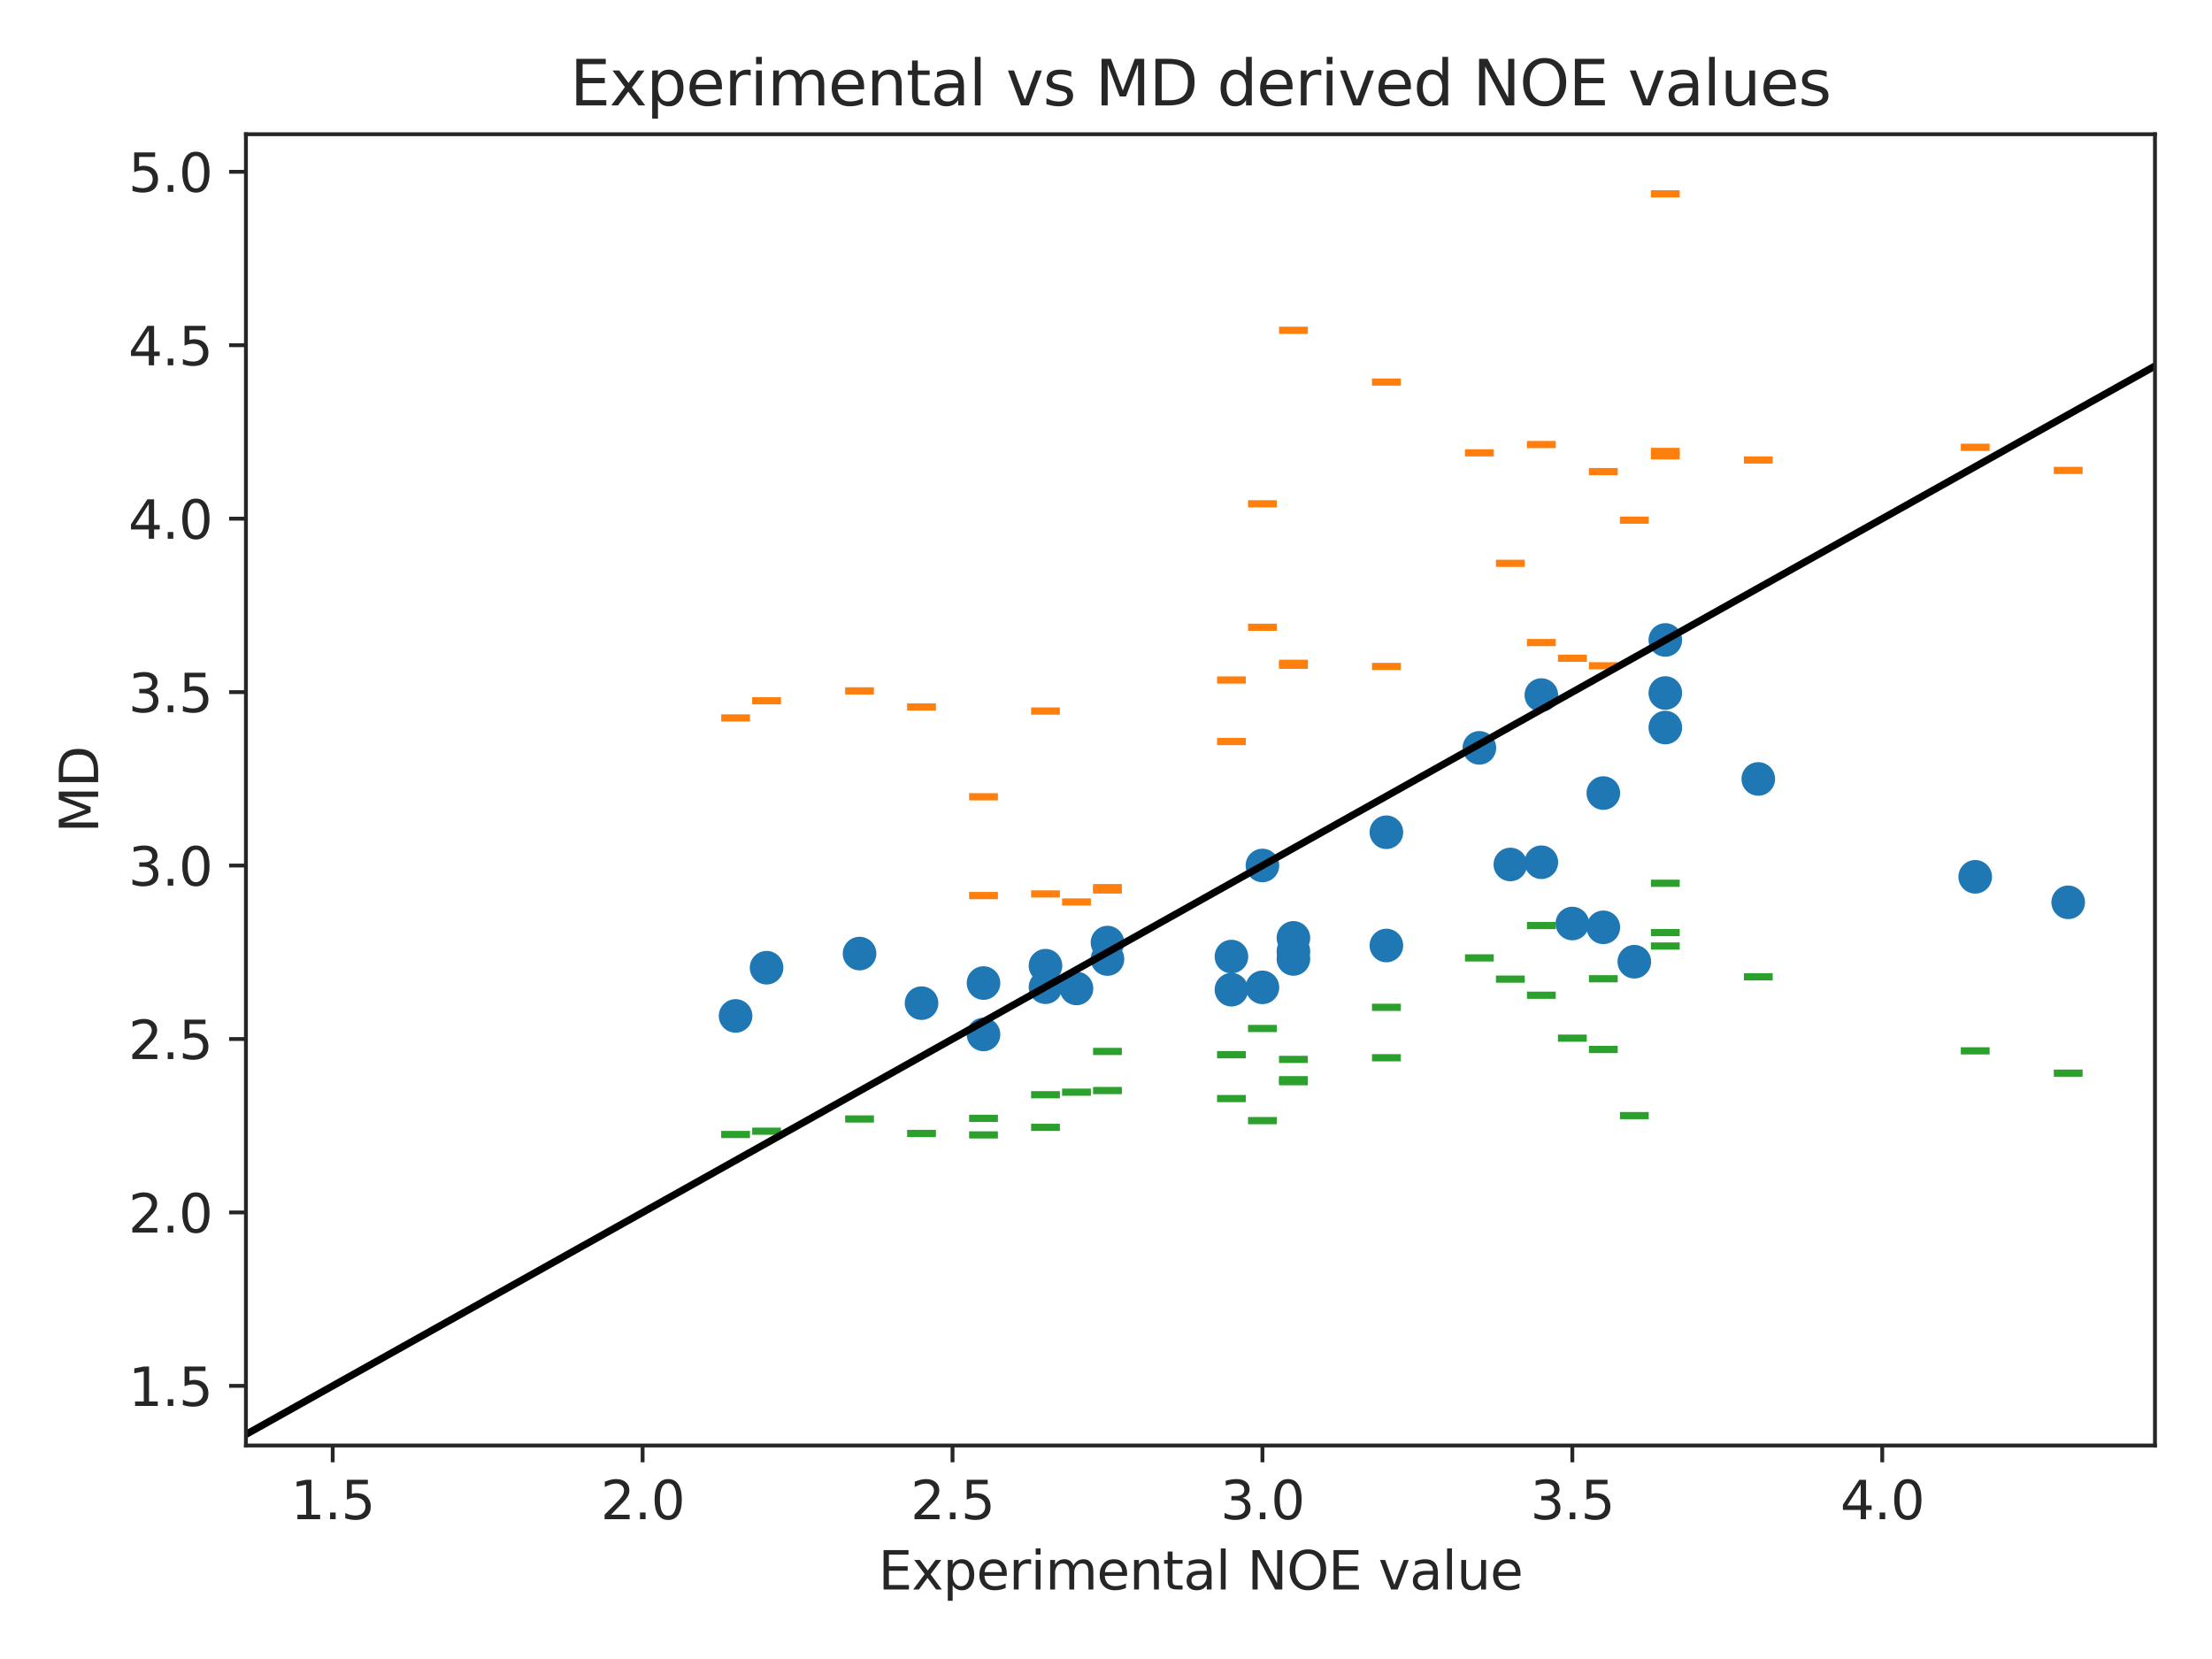 <?xml version="1.0" encoding="utf-8" standalone="no"?>
<!DOCTYPE svg PUBLIC "-//W3C//DTD SVG 1.1//EN"
  "http://www.w3.org/Graphics/SVG/1.1/DTD/svg11.dtd">
<svg xmlns:xlink="http://www.w3.org/1999/xlink" width="460.8pt" height="345.6pt" viewBox="0 0 460.8 345.6" xmlns="http://www.w3.org/2000/svg" version="1.1">
 <defs>
  <style type="text/css">*{stroke-linejoin: round; stroke-linecap: butt}</style>
 </defs>
 <g id="figure_1">
  <g id="patch_1">
   <path d="M 0 345.6 
L 460.8 345.6 
L 460.8 0 
L 0 0 
z
" style="fill: #ffffff"/>
  </g>
  <g id="axes_1">
   <g id="patch_2">
    <path d="M 51.23 301.12 
L 448.92 301.12 
L 448.92 27.96 
L 51.23 27.96 
z
" style="fill: #ffffff"/>
   </g>
   <g id="matplotlib.axis_1">
    <g id="xtick_1">
     <g id="line2d_1">
      <defs>
       <path id="me848c0123f" d="M 0 0 
L 0 3.5 
" style="stroke: #262626; stroke-width: 0.8"/>
      </defs>
      <g>
       <use xlink:href="#me848c0123f" x="69.307" y="301.12" style="fill: #262626; stroke: #262626; stroke-width: 0.8"/>
      </g>
     </g>
     <g id="text_1">
      <!-- 1.5 -->
      <g style="fill: #262626" transform="translate(60.56 316.478)scale(0.11 -0.11)">
       <defs>
        <path id="DejaVuSans-31" d="M 794 531 
L 1825 531 
L 1825 4091 
L 703 3866 
L 703 4441 
L 1819 4666 
L 2450 4666 
L 2450 531 
L 3481 531 
L 3481 0 
L 794 0 
L 794 531 
z
" transform="scale(0.016)"/>
        <path id="DejaVuSans-2e" d="M 684 794 
L 1344 794 
L 1344 0 
L 684 0 
L 684 794 
z
" transform="scale(0.016)"/>
        <path id="DejaVuSans-35" d="M 691 4666 
L 3169 4666 
L 3169 4134 
L 1269 4134 
L 1269 2991 
Q 1406 3038 1543 3061 
Q 1681 3084 1819 3084 
Q 2600 3084 3056 2656 
Q 3513 2228 3513 1497 
Q 3513 744 3044 326 
Q 2575 -91 1722 -91 
Q 1428 -91 1123 -41 
Q 819 9 494 109 
L 494 744 
Q 775 591 1075 516 
Q 1375 441 1709 441 
Q 2250 441 2565 725 
Q 2881 1009 2881 1497 
Q 2881 1984 2565 2268 
Q 2250 2553 1709 2553 
Q 1456 2553 1204 2497 
Q 953 2441 691 2322 
L 691 4666 
z
" transform="scale(0.016)"/>
       </defs>
       <use xlink:href="#DejaVuSans-31"/>
       <use xlink:href="#DejaVuSans-2e" x="63.623"/>
       <use xlink:href="#DejaVuSans-35" x="95.41"/>
      </g>
     </g>
    </g>
    <g id="xtick_2">
     <g id="line2d_2">
      <g>
       <use xlink:href="#me848c0123f" x="133.867" y="301.12" style="fill: #262626; stroke: #262626; stroke-width: 0.8"/>
      </g>
     </g>
     <g id="text_2">
      <!-- 2.0 -->
      <g style="fill: #262626" transform="translate(125.12 316.478)scale(0.11 -0.11)">
       <defs>
        <path id="DejaVuSans-32" d="M 1228 531 
L 3431 531 
L 3431 0 
L 469 0 
L 469 531 
Q 828 903 1448 1529 
Q 2069 2156 2228 2338 
Q 2531 2678 2651 2914 
Q 2772 3150 2772 3378 
Q 2772 3750 2511 3984 
Q 2250 4219 1831 4219 
Q 1534 4219 1204 4116 
Q 875 4013 500 3803 
L 500 4441 
Q 881 4594 1212 4672 
Q 1544 4750 1819 4750 
Q 2544 4750 2975 4387 
Q 3406 4025 3406 3419 
Q 3406 3131 3298 2873 
Q 3191 2616 2906 2266 
Q 2828 2175 2409 1742 
Q 1991 1309 1228 531 
z
" transform="scale(0.016)"/>
        <path id="DejaVuSans-30" d="M 2034 4250 
Q 1547 4250 1301 3770 
Q 1056 3291 1056 2328 
Q 1056 1369 1301 889 
Q 1547 409 2034 409 
Q 2525 409 2770 889 
Q 3016 1369 3016 2328 
Q 3016 3291 2770 3770 
Q 2525 4250 2034 4250 
z
M 2034 4750 
Q 2819 4750 3233 4129 
Q 3647 3509 3647 2328 
Q 3647 1150 3233 529 
Q 2819 -91 2034 -91 
Q 1250 -91 836 529 
Q 422 1150 422 2328 
Q 422 3509 836 4129 
Q 1250 4750 2034 4750 
z
" transform="scale(0.016)"/>
       </defs>
       <use xlink:href="#DejaVuSans-32"/>
       <use xlink:href="#DejaVuSans-2e" x="63.623"/>
       <use xlink:href="#DejaVuSans-30" x="95.41"/>
      </g>
     </g>
    </g>
    <g id="xtick_3">
     <g id="line2d_3">
      <g>
       <use xlink:href="#me848c0123f" x="198.427" y="301.12" style="fill: #262626; stroke: #262626; stroke-width: 0.8"/>
      </g>
     </g>
     <g id="text_3">
      <!-- 2.5 -->
      <g style="fill: #262626" transform="translate(189.68 316.478)scale(0.11 -0.11)">
       <use xlink:href="#DejaVuSans-32"/>
       <use xlink:href="#DejaVuSans-2e" x="63.623"/>
       <use xlink:href="#DejaVuSans-35" x="95.41"/>
      </g>
     </g>
    </g>
    <g id="xtick_4">
     <g id="line2d_4">
      <g>
       <use xlink:href="#me848c0123f" x="262.987" y="301.12" style="fill: #262626; stroke: #262626; stroke-width: 0.8"/>
      </g>
     </g>
     <g id="text_4">
      <!-- 3.0 -->
      <g style="fill: #262626" transform="translate(254.24 316.478)scale(0.11 -0.11)">
       <defs>
        <path id="DejaVuSans-33" d="M 2597 2516 
Q 3050 2419 3304 2112 
Q 3559 1806 3559 1356 
Q 3559 666 3084 287 
Q 2609 -91 1734 -91 
Q 1441 -91 1130 -33 
Q 819 25 488 141 
L 488 750 
Q 750 597 1062 519 
Q 1375 441 1716 441 
Q 2309 441 2620 675 
Q 2931 909 2931 1356 
Q 2931 1769 2642 2001 
Q 2353 2234 1838 2234 
L 1294 2234 
L 1294 2753 
L 1863 2753 
Q 2328 2753 2575 2939 
Q 2822 3125 2822 3475 
Q 2822 3834 2567 4026 
Q 2313 4219 1838 4219 
Q 1578 4219 1281 4162 
Q 984 4106 628 3988 
L 628 4550 
Q 988 4650 1302 4700 
Q 1616 4750 1894 4750 
Q 2613 4750 3031 4423 
Q 3450 4097 3450 3541 
Q 3450 3153 3228 2886 
Q 3006 2619 2597 2516 
z
" transform="scale(0.016)"/>
       </defs>
       <use xlink:href="#DejaVuSans-33"/>
       <use xlink:href="#DejaVuSans-2e" x="63.623"/>
       <use xlink:href="#DejaVuSans-30" x="95.41"/>
      </g>
     </g>
    </g>
    <g id="xtick_5">
     <g id="line2d_5">
      <g>
       <use xlink:href="#me848c0123f" x="327.547" y="301.12" style="fill: #262626; stroke: #262626; stroke-width: 0.8"/>
      </g>
     </g>
     <g id="text_5">
      <!-- 3.5 -->
      <g style="fill: #262626" transform="translate(318.8 316.478)scale(0.11 -0.11)">
       <use xlink:href="#DejaVuSans-33"/>
       <use xlink:href="#DejaVuSans-2e" x="63.623"/>
       <use xlink:href="#DejaVuSans-35" x="95.41"/>
      </g>
     </g>
    </g>
    <g id="xtick_6">
     <g id="line2d_6">
      <g>
       <use xlink:href="#me848c0123f" x="392.107" y="301.12" style="fill: #262626; stroke: #262626; stroke-width: 0.8"/>
      </g>
     </g>
     <g id="text_6">
      <!-- 4.0 -->
      <g style="fill: #262626" transform="translate(383.36 316.478)scale(0.11 -0.11)">
       <defs>
        <path id="DejaVuSans-34" d="M 2419 4116 
L 825 1625 
L 2419 1625 
L 2419 4116 
z
M 2253 4666 
L 3047 4666 
L 3047 1625 
L 3713 1625 
L 3713 1100 
L 3047 1100 
L 3047 0 
L 2419 0 
L 2419 1100 
L 313 1100 
L 313 1709 
L 2253 4666 
z
" transform="scale(0.016)"/>
       </defs>
       <use xlink:href="#DejaVuSans-34"/>
       <use xlink:href="#DejaVuSans-2e" x="63.623"/>
       <use xlink:href="#DejaVuSans-30" x="95.41"/>
      </g>
     </g>
    </g>
    <g id="text_7">
     <!-- Experimental NOE value -->
     <g style="fill: #262626" transform="translate(182.959 331.124)scale(0.11 -0.11)">
      <defs>
       <path id="DejaVuSans-45" d="M 628 4666 
L 3578 4666 
L 3578 4134 
L 1259 4134 
L 1259 2753 
L 3481 2753 
L 3481 2222 
L 1259 2222 
L 1259 531 
L 3634 531 
L 3634 0 
L 628 0 
L 628 4666 
z
" transform="scale(0.016)"/>
       <path id="DejaVuSans-78" d="M 3513 3500 
L 2247 1797 
L 3578 0 
L 2900 0 
L 1881 1375 
L 863 0 
L 184 0 
L 1544 1831 
L 300 3500 
L 978 3500 
L 1906 2253 
L 2834 3500 
L 3513 3500 
z
" transform="scale(0.016)"/>
       <path id="DejaVuSans-70" d="M 1159 525 
L 1159 -1331 
L 581 -1331 
L 581 3500 
L 1159 3500 
L 1159 2969 
Q 1341 3281 1617 3432 
Q 1894 3584 2278 3584 
Q 2916 3584 3314 3078 
Q 3713 2572 3713 1747 
Q 3713 922 3314 415 
Q 2916 -91 2278 -91 
Q 1894 -91 1617 61 
Q 1341 213 1159 525 
z
M 3116 1747 
Q 3116 2381 2855 2742 
Q 2594 3103 2138 3103 
Q 1681 3103 1420 2742 
Q 1159 2381 1159 1747 
Q 1159 1113 1420 752 
Q 1681 391 2138 391 
Q 2594 391 2855 752 
Q 3116 1113 3116 1747 
z
" transform="scale(0.016)"/>
       <path id="DejaVuSans-65" d="M 3597 1894 
L 3597 1613 
L 953 1613 
Q 991 1019 1311 708 
Q 1631 397 2203 397 
Q 2534 397 2845 478 
Q 3156 559 3463 722 
L 3463 178 
Q 3153 47 2828 -22 
Q 2503 -91 2169 -91 
Q 1331 -91 842 396 
Q 353 884 353 1716 
Q 353 2575 817 3079 
Q 1281 3584 2069 3584 
Q 2775 3584 3186 3129 
Q 3597 2675 3597 1894 
z
M 3022 2063 
Q 3016 2534 2758 2815 
Q 2500 3097 2075 3097 
Q 1594 3097 1305 2825 
Q 1016 2553 972 2059 
L 3022 2063 
z
" transform="scale(0.016)"/>
       <path id="DejaVuSans-72" d="M 2631 2963 
Q 2534 3019 2420 3045 
Q 2306 3072 2169 3072 
Q 1681 3072 1420 2755 
Q 1159 2438 1159 1844 
L 1159 0 
L 581 0 
L 581 3500 
L 1159 3500 
L 1159 2956 
Q 1341 3275 1631 3429 
Q 1922 3584 2338 3584 
Q 2397 3584 2469 3576 
Q 2541 3569 2628 3553 
L 2631 2963 
z
" transform="scale(0.016)"/>
       <path id="DejaVuSans-69" d="M 603 3500 
L 1178 3500 
L 1178 0 
L 603 0 
L 603 3500 
z
M 603 4863 
L 1178 4863 
L 1178 4134 
L 603 4134 
L 603 4863 
z
" transform="scale(0.016)"/>
       <path id="DejaVuSans-6d" d="M 3328 2828 
Q 3544 3216 3844 3400 
Q 4144 3584 4550 3584 
Q 5097 3584 5394 3201 
Q 5691 2819 5691 2113 
L 5691 0 
L 5113 0 
L 5113 2094 
Q 5113 2597 4934 2840 
Q 4756 3084 4391 3084 
Q 3944 3084 3684 2787 
Q 3425 2491 3425 1978 
L 3425 0 
L 2847 0 
L 2847 2094 
Q 2847 2600 2669 2842 
Q 2491 3084 2119 3084 
Q 1678 3084 1418 2786 
Q 1159 2488 1159 1978 
L 1159 0 
L 581 0 
L 581 3500 
L 1159 3500 
L 1159 2956 
Q 1356 3278 1631 3431 
Q 1906 3584 2284 3584 
Q 2666 3584 2933 3390 
Q 3200 3197 3328 2828 
z
" transform="scale(0.016)"/>
       <path id="DejaVuSans-6e" d="M 3513 2113 
L 3513 0 
L 2938 0 
L 2938 2094 
Q 2938 2591 2744 2837 
Q 2550 3084 2163 3084 
Q 1697 3084 1428 2787 
Q 1159 2491 1159 1978 
L 1159 0 
L 581 0 
L 581 3500 
L 1159 3500 
L 1159 2956 
Q 1366 3272 1645 3428 
Q 1925 3584 2291 3584 
Q 2894 3584 3203 3211 
Q 3513 2838 3513 2113 
z
" transform="scale(0.016)"/>
       <path id="DejaVuSans-74" d="M 1172 4494 
L 1172 3500 
L 2356 3500 
L 2356 3053 
L 1172 3053 
L 1172 1153 
Q 1172 725 1289 603 
Q 1406 481 1766 481 
L 2356 481 
L 2356 0 
L 1766 0 
Q 1100 0 847 248 
Q 594 497 594 1153 
L 594 3053 
L 172 3053 
L 172 3500 
L 594 3500 
L 594 4494 
L 1172 4494 
z
" transform="scale(0.016)"/>
       <path id="DejaVuSans-61" d="M 2194 1759 
Q 1497 1759 1228 1600 
Q 959 1441 959 1056 
Q 959 750 1161 570 
Q 1363 391 1709 391 
Q 2188 391 2477 730 
Q 2766 1069 2766 1631 
L 2766 1759 
L 2194 1759 
z
M 3341 1997 
L 3341 0 
L 2766 0 
L 2766 531 
Q 2569 213 2275 61 
Q 1981 -91 1556 -91 
Q 1019 -91 701 211 
Q 384 513 384 1019 
Q 384 1609 779 1909 
Q 1175 2209 1959 2209 
L 2766 2209 
L 2766 2266 
Q 2766 2663 2505 2880 
Q 2244 3097 1772 3097 
Q 1472 3097 1187 3025 
Q 903 2953 641 2809 
L 641 3341 
Q 956 3463 1253 3523 
Q 1550 3584 1831 3584 
Q 2591 3584 2966 3190 
Q 3341 2797 3341 1997 
z
" transform="scale(0.016)"/>
       <path id="DejaVuSans-6c" d="M 603 4863 
L 1178 4863 
L 1178 0 
L 603 0 
L 603 4863 
z
" transform="scale(0.016)"/>
       <path id="DejaVuSans-20" transform="scale(0.016)"/>
       <path id="DejaVuSans-4e" d="M 628 4666 
L 1478 4666 
L 3547 763 
L 3547 4666 
L 4159 4666 
L 4159 0 
L 3309 0 
L 1241 3903 
L 1241 0 
L 628 0 
L 628 4666 
z
" transform="scale(0.016)"/>
       <path id="DejaVuSans-4f" d="M 2522 4238 
Q 1834 4238 1429 3725 
Q 1025 3213 1025 2328 
Q 1025 1447 1429 934 
Q 1834 422 2522 422 
Q 3209 422 3611 934 
Q 4013 1447 4013 2328 
Q 4013 3213 3611 3725 
Q 3209 4238 2522 4238 
z
M 2522 4750 
Q 3503 4750 4090 4092 
Q 4678 3434 4678 2328 
Q 4678 1225 4090 567 
Q 3503 -91 2522 -91 
Q 1538 -91 948 565 
Q 359 1222 359 2328 
Q 359 3434 948 4092 
Q 1538 4750 2522 4750 
z
" transform="scale(0.016)"/>
       <path id="DejaVuSans-76" d="M 191 3500 
L 800 3500 
L 1894 563 
L 2988 3500 
L 3597 3500 
L 2284 0 
L 1503 0 
L 191 3500 
z
" transform="scale(0.016)"/>
       <path id="DejaVuSans-75" d="M 544 1381 
L 544 3500 
L 1119 3500 
L 1119 1403 
Q 1119 906 1312 657 
Q 1506 409 1894 409 
Q 2359 409 2629 706 
Q 2900 1003 2900 1516 
L 2900 3500 
L 3475 3500 
L 3475 0 
L 2900 0 
L 2900 538 
Q 2691 219 2414 64 
Q 2138 -91 1772 -91 
Q 1169 -91 856 284 
Q 544 659 544 1381 
z
M 1991 3584 
L 1991 3584 
z
" transform="scale(0.016)"/>
      </defs>
      <use xlink:href="#DejaVuSans-45"/>
      <use xlink:href="#DejaVuSans-78" x="63.184"/>
      <use xlink:href="#DejaVuSans-70" x="122.363"/>
      <use xlink:href="#DejaVuSans-65" x="185.84"/>
      <use xlink:href="#DejaVuSans-72" x="247.363"/>
      <use xlink:href="#DejaVuSans-69" x="288.477"/>
      <use xlink:href="#DejaVuSans-6d" x="316.26"/>
      <use xlink:href="#DejaVuSans-65" x="413.672"/>
      <use xlink:href="#DejaVuSans-6e" x="475.195"/>
      <use xlink:href="#DejaVuSans-74" x="538.574"/>
      <use xlink:href="#DejaVuSans-61" x="577.783"/>
      <use xlink:href="#DejaVuSans-6c" x="639.062"/>
      <use xlink:href="#DejaVuSans-20" x="666.846"/>
      <use xlink:href="#DejaVuSans-4e" x="698.633"/>
      <use xlink:href="#DejaVuSans-4f" x="773.438"/>
      <use xlink:href="#DejaVuSans-45" x="852.148"/>
      <use xlink:href="#DejaVuSans-20" x="915.332"/>
      <use xlink:href="#DejaVuSans-76" x="947.119"/>
      <use xlink:href="#DejaVuSans-61" x="1006.299"/>
      <use xlink:href="#DejaVuSans-6c" x="1067.578"/>
      <use xlink:href="#DejaVuSans-75" x="1095.361"/>
      <use xlink:href="#DejaVuSans-65" x="1158.74"/>
     </g>
    </g>
   </g>
   <g id="matplotlib.axis_2">
    <g id="ytick_1">
     <g id="line2d_7">
      <defs>
       <path id="m9c4ba59653" d="M 0 0 
L -3.5 0 
" style="stroke: #262626; stroke-width: 0.8"/>
      </defs>
      <g>
       <use xlink:href="#m9c4ba59653" x="51.23" y="288.704" style="fill: #262626; stroke: #262626; stroke-width: 0.8"/>
      </g>
     </g>
     <g id="text_8">
      <!-- 1.5 -->
      <g style="fill: #262626" transform="translate(26.737 292.883)scale(0.11 -0.11)">
       <use xlink:href="#DejaVuSans-31"/>
       <use xlink:href="#DejaVuSans-2e" x="63.623"/>
       <use xlink:href="#DejaVuSans-35" x="95.41"/>
      </g>
     </g>
    </g>
    <g id="ytick_2">
     <g id="line2d_8">
      <g>
       <use xlink:href="#m9c4ba59653" x="51.23" y="252.573" style="fill: #262626; stroke: #262626; stroke-width: 0.8"/>
      </g>
     </g>
     <g id="text_9">
      <!-- 2.0 -->
      <g style="fill: #262626" transform="translate(26.737 256.752)scale(0.11 -0.11)">
       <use xlink:href="#DejaVuSans-32"/>
       <use xlink:href="#DejaVuSans-2e" x="63.623"/>
       <use xlink:href="#DejaVuSans-30" x="95.41"/>
      </g>
     </g>
    </g>
    <g id="ytick_3">
     <g id="line2d_9">
      <g>
       <use xlink:href="#m9c4ba59653" x="51.23" y="216.442" style="fill: #262626; stroke: #262626; stroke-width: 0.8"/>
      </g>
     </g>
     <g id="text_10">
      <!-- 2.5 -->
      <g style="fill: #262626" transform="translate(26.737 220.621)scale(0.11 -0.11)">
       <use xlink:href="#DejaVuSans-32"/>
       <use xlink:href="#DejaVuSans-2e" x="63.623"/>
       <use xlink:href="#DejaVuSans-35" x="95.41"/>
      </g>
     </g>
    </g>
    <g id="ytick_4">
     <g id="line2d_10">
      <g>
       <use xlink:href="#m9c4ba59653" x="51.23" y="180.31" style="fill: #262626; stroke: #262626; stroke-width: 0.8"/>
      </g>
     </g>
     <g id="text_11">
      <!-- 3.0 -->
      <g style="fill: #262626" transform="translate(26.737 184.49)scale(0.11 -0.11)">
       <use xlink:href="#DejaVuSans-33"/>
       <use xlink:href="#DejaVuSans-2e" x="63.623"/>
       <use xlink:href="#DejaVuSans-30" x="95.41"/>
      </g>
     </g>
    </g>
    <g id="ytick_5">
     <g id="line2d_11">
      <g>
       <use xlink:href="#m9c4ba59653" x="51.23" y="144.179" style="fill: #262626; stroke: #262626; stroke-width: 0.8"/>
      </g>
     </g>
     <g id="text_12">
      <!-- 3.5 -->
      <g style="fill: #262626" transform="translate(26.737 148.359)scale(0.11 -0.11)">
       <use xlink:href="#DejaVuSans-33"/>
       <use xlink:href="#DejaVuSans-2e" x="63.623"/>
       <use xlink:href="#DejaVuSans-35" x="95.41"/>
      </g>
     </g>
    </g>
    <g id="ytick_6">
     <g id="line2d_12">
      <g>
       <use xlink:href="#m9c4ba59653" x="51.23" y="108.048" style="fill: #262626; stroke: #262626; stroke-width: 0.8"/>
      </g>
     </g>
     <g id="text_13">
      <!-- 4.0 -->
      <g style="fill: #262626" transform="translate(26.737 112.228)scale(0.11 -0.11)">
       <use xlink:href="#DejaVuSans-34"/>
       <use xlink:href="#DejaVuSans-2e" x="63.623"/>
       <use xlink:href="#DejaVuSans-30" x="95.41"/>
      </g>
     </g>
    </g>
    <g id="ytick_7">
     <g id="line2d_13">
      <g>
       <use xlink:href="#m9c4ba59653" x="51.23" y="71.917" style="fill: #262626; stroke: #262626; stroke-width: 0.8"/>
      </g>
     </g>
     <g id="text_14">
      <!-- 4.5 -->
      <g style="fill: #262626" transform="translate(26.737 76.096)scale(0.11 -0.11)">
       <use xlink:href="#DejaVuSans-34"/>
       <use xlink:href="#DejaVuSans-2e" x="63.623"/>
       <use xlink:href="#DejaVuSans-35" x="95.41"/>
      </g>
     </g>
    </g>
    <g id="ytick_8">
     <g id="line2d_14">
      <g>
       <use xlink:href="#m9c4ba59653" x="51.23" y="35.786" style="fill: #262626; stroke: #262626; stroke-width: 0.8"/>
      </g>
     </g>
     <g id="text_15">
      <!-- 5.0 -->
      <g style="fill: #262626" transform="translate(26.737 39.965)scale(0.11 -0.11)">
       <use xlink:href="#DejaVuSans-35"/>
       <use xlink:href="#DejaVuSans-2e" x="63.623"/>
       <use xlink:href="#DejaVuSans-30" x="95.41"/>
      </g>
     </g>
    </g>
    <g id="text_16">
     <!-- MD -->
     <g style="fill: #262626" transform="translate(20.449 173.52)rotate(-90)scale(0.11 -0.11)">
      <defs>
       <path id="DejaVuSans-4d" d="M 628 4666 
L 1569 4666 
L 2759 1491 
L 3956 4666 
L 4897 4666 
L 4897 0 
L 4281 0 
L 4281 4097 
L 3078 897 
L 2444 897 
L 1241 4097 
L 1241 0 
L 628 0 
L 628 4666 
z
" transform="scale(0.016)"/>
       <path id="DejaVuSans-44" d="M 1259 4147 
L 1259 519 
L 2022 519 
Q 2988 519 3436 956 
Q 3884 1394 3884 2338 
Q 3884 3275 3436 3711 
Q 2988 4147 2022 4147 
L 1259 4147 
z
M 628 4666 
L 1925 4666 
Q 3281 4666 3915 4102 
Q 4550 3538 4550 2338 
Q 4550 1131 3912 565 
Q 3275 0 1925 0 
L 628 0 
L 628 4666 
z
" transform="scale(0.016)"/>
      </defs>
      <use xlink:href="#DejaVuSans-4d"/>
      <use xlink:href="#DejaVuSans-44" x="86.279"/>
     </g>
    </g>
   </g>
   <g id="PathCollection_1">
    <defs>
     <path id="m5884a298df" d="M 0 3 
C 0.796 3 1.559 2.684 2.121 2.121 
C 2.684 1.559 3 0.796 3 0 
C 3 -0.796 2.684 -1.559 2.121 -2.121 
C 1.559 -2.684 0.796 -3 0 -3 
C -0.796 -3 -1.559 -2.684 -2.121 -2.121 
C -2.684 -1.559 -3 -0.796 -3 0 
C -3 0.796 -2.684 1.559 -2.121 2.121 
C -1.559 2.684 -0.796 3 0 3 
z
" style="stroke: #1f77b4"/>
    </defs>
    <g clip-path="url(#p45a1290cbf)">
     <use xlink:href="#m5884a298df" x="262.987" y="205.681" style="fill: #1f77b4; stroke: #1f77b4"/>
     <use xlink:href="#m5884a298df" x="340.459" y="200.344" style="fill: #1f77b4; stroke: #1f77b4"/>
     <use xlink:href="#m5884a298df" x="204.883" y="215.495" style="fill: #1f77b4; stroke: #1f77b4"/>
     <use xlink:href="#m5884a298df" x="217.795" y="205.656" style="fill: #1f77b4; stroke: #1f77b4"/>
     <use xlink:href="#m5884a298df" x="230.707" y="199.784" style="fill: #1f77b4; stroke: #1f77b4"/>
     <use xlink:href="#m5884a298df" x="153.235" y="211.635" style="fill: #1f77b4; stroke: #1f77b4"/>
     <use xlink:href="#m5884a298df" x="204.883" y="204.788" style="fill: #1f77b4; stroke: #1f77b4"/>
     <use xlink:href="#m5884a298df" x="191.971" y="208.973" style="fill: #1f77b4; stroke: #1f77b4"/>
     <use xlink:href="#m5884a298df" x="217.795" y="201.172" style="fill: #1f77b4; stroke: #1f77b4"/>
     <use xlink:href="#m5884a298df" x="159.691" y="201.589" style="fill: #1f77b4; stroke: #1f77b4"/>
     <use xlink:href="#m5884a298df" x="230.707" y="196.356" style="fill: #1f77b4; stroke: #1f77b4"/>
     <use xlink:href="#m5884a298df" x="179.059" y="198.647" style="fill: #1f77b4; stroke: #1f77b4"/>
     <use xlink:href="#m5884a298df" x="224.251" y="205.91" style="fill: #1f77b4; stroke: #1f77b4"/>
     <use xlink:href="#m5884a298df" x="346.915" y="151.562" style="fill: #1f77b4; stroke: #1f77b4"/>
     <use xlink:href="#m5884a298df" x="269.443" y="199.767" style="fill: #1f77b4; stroke: #1f77b4"/>
     <use xlink:href="#m5884a298df" x="308.179" y="155.794" style="fill: #1f77b4; stroke: #1f77b4"/>
     <use xlink:href="#m5884a298df" x="327.547" y="192.386" style="fill: #1f77b4; stroke: #1f77b4"/>
     <use xlink:href="#m5884a298df" x="321.091" y="144.795" style="fill: #1f77b4; stroke: #1f77b4"/>
     <use xlink:href="#m5884a298df" x="334.003" y="193.18" style="fill: #1f77b4; stroke: #1f77b4"/>
     <use xlink:href="#m5884a298df" x="430.843" y="187.97" style="fill: #1f77b4; stroke: #1f77b4"/>
     <use xlink:href="#m5884a298df" x="288.811" y="196.965" style="fill: #1f77b4; stroke: #1f77b4"/>
     <use xlink:href="#m5884a298df" x="334.003" y="165.209" style="fill: #1f77b4; stroke: #1f77b4"/>
     <use xlink:href="#m5884a298df" x="346.915" y="133.314" style="fill: #1f77b4; stroke: #1f77b4"/>
     <use xlink:href="#m5884a298df" x="256.531" y="199.273" style="fill: #1f77b4; stroke: #1f77b4"/>
     <use xlink:href="#m5884a298df" x="256.531" y="206.17" style="fill: #1f77b4; stroke: #1f77b4"/>
     <use xlink:href="#m5884a298df" x="346.915" y="144.366" style="fill: #1f77b4; stroke: #1f77b4"/>
     <use xlink:href="#m5884a298df" x="269.443" y="198.172" style="fill: #1f77b4; stroke: #1f77b4"/>
     <use xlink:href="#m5884a298df" x="411.475" y="182.654" style="fill: #1f77b4; stroke: #1f77b4"/>
     <use xlink:href="#m5884a298df" x="366.283" y="162.269" style="fill: #1f77b4; stroke: #1f77b4"/>
     <use xlink:href="#m5884a298df" x="262.987" y="180.294" style="fill: #1f77b4; stroke: #1f77b4"/>
     <use xlink:href="#m5884a298df" x="269.443" y="195.377" style="fill: #1f77b4; stroke: #1f77b4"/>
     <use xlink:href="#m5884a298df" x="288.811" y="173.371" style="fill: #1f77b4; stroke: #1f77b4"/>
     <use xlink:href="#m5884a298df" x="314.635" y="180.086" style="fill: #1f77b4; stroke: #1f77b4"/>
     <use xlink:href="#m5884a298df" x="321.091" y="179.622" style="fill: #1f77b4; stroke: #1f77b4"/>
    </g>
   </g>
   <g id="PathCollection_2">
    <defs>
     <path id="mf862c3fa10" d="M 3 0 
L -3 -0 
" style="stroke: #ff7f0e; stroke-width: 1.5"/>
    </defs>
    <g clip-path="url(#p45a1290cbf)">
     <use xlink:href="#mf862c3fa10" x="262.987" y="104.948" style="fill: #ff7f0e; stroke: #ff7f0e; stroke-width: 1.5"/>
     <use xlink:href="#mf862c3fa10" x="340.459" y="108.352" style="fill: #ff7f0e; stroke: #ff7f0e; stroke-width: 1.5"/>
     <use xlink:href="#mf862c3fa10" x="204.883" y="165.992" style="fill: #ff7f0e; stroke: #ff7f0e; stroke-width: 1.5"/>
     <use xlink:href="#mf862c3fa10" x="217.795" y="148.126" style="fill: #ff7f0e; stroke: #ff7f0e; stroke-width: 1.5"/>
     <use xlink:href="#mf862c3fa10" x="230.707" y="185.4" style="fill: #ff7f0e; stroke: #ff7f0e; stroke-width: 1.5"/>
     <use xlink:href="#mf862c3fa10" x="153.235" y="149.559" style="fill: #ff7f0e; stroke: #ff7f0e; stroke-width: 1.5"/>
     <use xlink:href="#mf862c3fa10" x="204.883" y="186.563" style="fill: #ff7f0e; stroke: #ff7f0e; stroke-width: 1.5"/>
     <use xlink:href="#mf862c3fa10" x="191.971" y="147.272" style="fill: #ff7f0e; stroke: #ff7f0e; stroke-width: 1.5"/>
     <use xlink:href="#mf862c3fa10" x="217.795" y="186.227" style="fill: #ff7f0e; stroke: #ff7f0e; stroke-width: 1.5"/>
     <use xlink:href="#mf862c3fa10" x="159.691" y="145.985" style="fill: #ff7f0e; stroke: #ff7f0e; stroke-width: 1.5"/>
     <use xlink:href="#mf862c3fa10" x="230.707" y="184.916" style="fill: #ff7f0e; stroke: #ff7f0e; stroke-width: 1.5"/>
     <use xlink:href="#mf862c3fa10" x="179.059" y="143.927" style="fill: #ff7f0e; stroke: #ff7f0e; stroke-width: 1.5"/>
     <use xlink:href="#mf862c3fa10" x="224.251" y="187.9" style="fill: #ff7f0e; stroke: #ff7f0e; stroke-width: 1.5"/>
     <use xlink:href="#mf862c3fa10" x="346.915" y="94.965" style="fill: #ff7f0e; stroke: #ff7f0e; stroke-width: 1.5"/>
     <use xlink:href="#mf862c3fa10" x="269.443" y="138.586" style="fill: #ff7f0e; stroke: #ff7f0e; stroke-width: 1.5"/>
     <use xlink:href="#mf862c3fa10" x="308.179" y="94.336" style="fill: #ff7f0e; stroke: #ff7f0e; stroke-width: 1.5"/>
     <use xlink:href="#mf862c3fa10" x="327.547" y="137.124" style="fill: #ff7f0e; stroke: #ff7f0e; stroke-width: 1.5"/>
     <use xlink:href="#mf862c3fa10" x="321.091" y="92.599" style="fill: #ff7f0e; stroke: #ff7f0e; stroke-width: 1.5"/>
     <use xlink:href="#mf862c3fa10" x="334.003" y="138.699" style="fill: #ff7f0e; stroke: #ff7f0e; stroke-width: 1.5"/>
     <use xlink:href="#mf862c3fa10" x="430.843" y="97.999" style="fill: #ff7f0e; stroke: #ff7f0e; stroke-width: 1.5"/>
     <use xlink:href="#mf862c3fa10" x="288.811" y="138.833" style="fill: #ff7f0e; stroke: #ff7f0e; stroke-width: 1.5"/>
     <use xlink:href="#mf862c3fa10" x="334.003" y="98.247" style="fill: #ff7f0e; stroke: #ff7f0e; stroke-width: 1.5"/>
     <use xlink:href="#mf862c3fa10" x="346.915" y="40.376" style="fill: #ff7f0e; stroke: #ff7f0e; stroke-width: 1.5"/>
     <use xlink:href="#mf862c3fa10" x="256.531" y="154.474" style="fill: #ff7f0e; stroke: #ff7f0e; stroke-width: 1.5"/>
     <use xlink:href="#mf862c3fa10" x="256.531" y="141.659" style="fill: #ff7f0e; stroke: #ff7f0e; stroke-width: 1.5"/>
     <use xlink:href="#mf862c3fa10" x="346.915" y="94.035" style="fill: #ff7f0e; stroke: #ff7f0e; stroke-width: 1.5"/>
     <use xlink:href="#mf862c3fa10" x="269.443" y="138.177" style="fill: #ff7f0e; stroke: #ff7f0e; stroke-width: 1.5"/>
     <use xlink:href="#mf862c3fa10" x="411.475" y="93.18" style="fill: #ff7f0e; stroke: #ff7f0e; stroke-width: 1.5"/>
     <use xlink:href="#mf862c3fa10" x="366.283" y="95.82" style="fill: #ff7f0e; stroke: #ff7f0e; stroke-width: 1.5"/>
     <use xlink:href="#mf862c3fa10" x="262.987" y="130.672" style="fill: #ff7f0e; stroke: #ff7f0e; stroke-width: 1.5"/>
     <use xlink:href="#mf862c3fa10" x="269.443" y="68.805" style="fill: #ff7f0e; stroke: #ff7f0e; stroke-width: 1.5"/>
     <use xlink:href="#mf862c3fa10" x="288.811" y="79.588" style="fill: #ff7f0e; stroke: #ff7f0e; stroke-width: 1.5"/>
     <use xlink:href="#mf862c3fa10" x="314.635" y="117.356" style="fill: #ff7f0e; stroke: #ff7f0e; stroke-width: 1.5"/>
     <use xlink:href="#mf862c3fa10" x="321.091" y="133.853" style="fill: #ff7f0e; stroke: #ff7f0e; stroke-width: 1.5"/>
    </g>
   </g>
   <g id="PathCollection_3">
    <defs>
     <path id="m1f86742147" d="M 3 0 
L -3 -0 
" style="stroke: #2ca02c; stroke-width: 1.5"/>
    </defs>
    <g clip-path="url(#p45a1290cbf)">
     <use xlink:href="#m1f86742147" x="262.987" y="233.443" style="fill: #2ca02c; stroke: #2ca02c; stroke-width: 1.5"/>
     <use xlink:href="#m1f86742147" x="340.459" y="232.399" style="fill: #2ca02c; stroke: #2ca02c; stroke-width: 1.5"/>
     <use xlink:href="#m1f86742147" x="204.883" y="236.424" style="fill: #2ca02c; stroke: #2ca02c; stroke-width: 1.5"/>
     <use xlink:href="#m1f86742147" x="217.795" y="234.85" style="fill: #2ca02c; stroke: #2ca02c; stroke-width: 1.5"/>
     <use xlink:href="#m1f86742147" x="230.707" y="227.186" style="fill: #2ca02c; stroke: #2ca02c; stroke-width: 1.5"/>
     <use xlink:href="#m1f86742147" x="153.235" y="236.338" style="fill: #2ca02c; stroke: #2ca02c; stroke-width: 1.5"/>
     <use xlink:href="#m1f86742147" x="204.883" y="232.972" style="fill: #2ca02c; stroke: #2ca02c; stroke-width: 1.5"/>
     <use xlink:href="#m1f86742147" x="191.971" y="236.12" style="fill: #2ca02c; stroke: #2ca02c; stroke-width: 1.5"/>
     <use xlink:href="#m1f86742147" x="217.795" y="228.055" style="fill: #2ca02c; stroke: #2ca02c; stroke-width: 1.5"/>
     <use xlink:href="#m1f86742147" x="159.691" y="235.648" style="fill: #2ca02c; stroke: #2ca02c; stroke-width: 1.5"/>
     <use xlink:href="#m1f86742147" x="230.707" y="219.028" style="fill: #2ca02c; stroke: #2ca02c; stroke-width: 1.5"/>
     <use xlink:href="#m1f86742147" x="179.059" y="233.105" style="fill: #2ca02c; stroke: #2ca02c; stroke-width: 1.5"/>
     <use xlink:href="#m1f86742147" x="224.251" y="227.527" style="fill: #2ca02c; stroke: #2ca02c; stroke-width: 1.5"/>
     <use xlink:href="#m1f86742147" x="346.915" y="197.074" style="fill: #2ca02c; stroke: #2ca02c; stroke-width: 1.5"/>
     <use xlink:href="#m1f86742147" x="269.443" y="224.922" style="fill: #2ca02c; stroke: #2ca02c; stroke-width: 1.5"/>
     <use xlink:href="#m1f86742147" x="308.179" y="199.545" style="fill: #2ca02c; stroke: #2ca02c; stroke-width: 1.5"/>
     <use xlink:href="#m1f86742147" x="327.547" y="216.264" style="fill: #2ca02c; stroke: #2ca02c; stroke-width: 1.5"/>
     <use xlink:href="#m1f86742147" x="321.091" y="192.813" style="fill: #2ca02c; stroke: #2ca02c; stroke-width: 1.5"/>
     <use xlink:href="#m1f86742147" x="334.003" y="218.622" style="fill: #2ca02c; stroke: #2ca02c; stroke-width: 1.5"/>
     <use xlink:href="#m1f86742147" x="430.843" y="223.559" style="fill: #2ca02c; stroke: #2ca02c; stroke-width: 1.5"/>
     <use xlink:href="#m1f86742147" x="288.811" y="220.351" style="fill: #2ca02c; stroke: #2ca02c; stroke-width: 1.5"/>
     <use xlink:href="#m1f86742147" x="334.003" y="203.891" style="fill: #2ca02c; stroke: #2ca02c; stroke-width: 1.5"/>
     <use xlink:href="#m1f86742147" x="346.915" y="184.003" style="fill: #2ca02c; stroke: #2ca02c; stroke-width: 1.5"/>
     <use xlink:href="#m1f86742147" x="256.531" y="219.715" style="fill: #2ca02c; stroke: #2ca02c; stroke-width: 1.5"/>
     <use xlink:href="#m1f86742147" x="256.531" y="228.848" style="fill: #2ca02c; stroke: #2ca02c; stroke-width: 1.5"/>
     <use xlink:href="#m1f86742147" x="346.915" y="194.27" style="fill: #2ca02c; stroke: #2ca02c; stroke-width: 1.5"/>
     <use xlink:href="#m1f86742147" x="269.443" y="220.687" style="fill: #2ca02c; stroke: #2ca02c; stroke-width: 1.5"/>
     <use xlink:href="#m1f86742147" x="411.475" y="218.909" style="fill: #2ca02c; stroke: #2ca02c; stroke-width: 1.5"/>
     <use xlink:href="#m1f86742147" x="366.283" y="203.49" style="fill: #2ca02c; stroke: #2ca02c; stroke-width: 1.5"/>
     <use xlink:href="#m1f86742147" x="262.987" y="214.255" style="fill: #2ca02c; stroke: #2ca02c; stroke-width: 1.5"/>
     <use xlink:href="#m1f86742147" x="269.443" y="225.339" style="fill: #2ca02c; stroke: #2ca02c; stroke-width: 1.5"/>
     <use xlink:href="#m1f86742147" x="288.811" y="209.845" style="fill: #2ca02c; stroke: #2ca02c; stroke-width: 1.5"/>
     <use xlink:href="#m1f86742147" x="314.635" y="203.969" style="fill: #2ca02c; stroke: #2ca02c; stroke-width: 1.5"/>
     <use xlink:href="#m1f86742147" x="321.091" y="207.327" style="fill: #2ca02c; stroke: #2ca02c; stroke-width: 1.5"/>
    </g>
   </g>
   <g id="line2d_15">
    <path d="M 51.23 298.82 
L 448.92 76.253 
" clip-path="url(#p45a1290cbf)" style="fill: none; stroke: #000000; stroke-width: 1.5; stroke-linecap: round"/>
   </g>
   <g id="patch_3">
    <path d="M 51.23 301.12 
L 51.23 27.96 
" style="fill: none; stroke: #262626; stroke-width: 0.8; stroke-linejoin: miter; stroke-linecap: square"/>
   </g>
   <g id="patch_4">
    <path d="M 448.92 301.12 
L 448.92 27.96 
" style="fill: none; stroke: #262626; stroke-width: 0.8; stroke-linejoin: miter; stroke-linecap: square"/>
   </g>
   <g id="patch_5">
    <path d="M 51.23 301.12 
L 448.92 301.12 
" style="fill: none; stroke: #262626; stroke-width: 0.8; stroke-linejoin: miter; stroke-linecap: square"/>
   </g>
   <g id="patch_6">
    <path d="M 51.23 27.96 
L 448.92 27.96 
" style="fill: none; stroke: #262626; stroke-width: 0.8; stroke-linejoin: miter; stroke-linecap: square"/>
   </g>
   <g id="text_17">
    <!-- Experimental vs MD derived NOE values -->
    <g style="fill: #262626" transform="translate(118.749 21.96)scale(0.13 -0.13)">
     <defs>
      <path id="DejaVuSans-73" d="M 2834 3397 
L 2834 2853 
Q 2591 2978 2328 3040 
Q 2066 3103 1784 3103 
Q 1356 3103 1142 2972 
Q 928 2841 928 2578 
Q 928 2378 1081 2264 
Q 1234 2150 1697 2047 
L 1894 2003 
Q 2506 1872 2764 1633 
Q 3022 1394 3022 966 
Q 3022 478 2636 193 
Q 2250 -91 1575 -91 
Q 1294 -91 989 -36 
Q 684 19 347 128 
L 347 722 
Q 666 556 975 473 
Q 1284 391 1588 391 
Q 1994 391 2212 530 
Q 2431 669 2431 922 
Q 2431 1156 2273 1281 
Q 2116 1406 1581 1522 
L 1381 1569 
Q 847 1681 609 1914 
Q 372 2147 372 2553 
Q 372 3047 722 3315 
Q 1072 3584 1716 3584 
Q 2034 3584 2315 3537 
Q 2597 3491 2834 3397 
z
" transform="scale(0.016)"/>
      <path id="DejaVuSans-64" d="M 2906 2969 
L 2906 4863 
L 3481 4863 
L 3481 0 
L 2906 0 
L 2906 525 
Q 2725 213 2448 61 
Q 2172 -91 1784 -91 
Q 1150 -91 751 415 
Q 353 922 353 1747 
Q 353 2572 751 3078 
Q 1150 3584 1784 3584 
Q 2172 3584 2448 3432 
Q 2725 3281 2906 2969 
z
M 947 1747 
Q 947 1113 1208 752 
Q 1469 391 1925 391 
Q 2381 391 2643 752 
Q 2906 1113 2906 1747 
Q 2906 2381 2643 2742 
Q 2381 3103 1925 3103 
Q 1469 3103 1208 2742 
Q 947 2381 947 1747 
z
" transform="scale(0.016)"/>
     </defs>
     <use xlink:href="#DejaVuSans-45"/>
     <use xlink:href="#DejaVuSans-78" x="63.184"/>
     <use xlink:href="#DejaVuSans-70" x="122.363"/>
     <use xlink:href="#DejaVuSans-65" x="185.84"/>
     <use xlink:href="#DejaVuSans-72" x="247.363"/>
     <use xlink:href="#DejaVuSans-69" x="288.477"/>
     <use xlink:href="#DejaVuSans-6d" x="316.26"/>
     <use xlink:href="#DejaVuSans-65" x="413.672"/>
     <use xlink:href="#DejaVuSans-6e" x="475.195"/>
     <use xlink:href="#DejaVuSans-74" x="538.574"/>
     <use xlink:href="#DejaVuSans-61" x="577.783"/>
     <use xlink:href="#DejaVuSans-6c" x="639.062"/>
     <use xlink:href="#DejaVuSans-20" x="666.846"/>
     <use xlink:href="#DejaVuSans-76" x="698.633"/>
     <use xlink:href="#DejaVuSans-73" x="757.812"/>
     <use xlink:href="#DejaVuSans-20" x="809.912"/>
     <use xlink:href="#DejaVuSans-4d" x="841.699"/>
     <use xlink:href="#DejaVuSans-44" x="927.979"/>
     <use xlink:href="#DejaVuSans-20" x="1004.98"/>
     <use xlink:href="#DejaVuSans-64" x="1036.768"/>
     <use xlink:href="#DejaVuSans-65" x="1100.244"/>
     <use xlink:href="#DejaVuSans-72" x="1161.768"/>
     <use xlink:href="#DejaVuSans-69" x="1202.881"/>
     <use xlink:href="#DejaVuSans-76" x="1230.664"/>
     <use xlink:href="#DejaVuSans-65" x="1289.844"/>
     <use xlink:href="#DejaVuSans-64" x="1351.367"/>
     <use xlink:href="#DejaVuSans-20" x="1414.844"/>
     <use xlink:href="#DejaVuSans-4e" x="1446.631"/>
     <use xlink:href="#DejaVuSans-4f" x="1521.436"/>
     <use xlink:href="#DejaVuSans-45" x="1600.146"/>
     <use xlink:href="#DejaVuSans-20" x="1663.33"/>
     <use xlink:href="#DejaVuSans-76" x="1695.117"/>
     <use xlink:href="#DejaVuSans-61" x="1754.297"/>
     <use xlink:href="#DejaVuSans-6c" x="1815.576"/>
     <use xlink:href="#DejaVuSans-75" x="1843.359"/>
     <use xlink:href="#DejaVuSans-65" x="1906.738"/>
     <use xlink:href="#DejaVuSans-73" x="1968.262"/>
    </g>
   </g>
  </g>
 </g>
 <defs>
  <clipPath id="p45a1290cbf">
   <rect x="51.23" y="27.96" width="397.69" height="273.16"/>
  </clipPath>
 </defs>
</svg>
